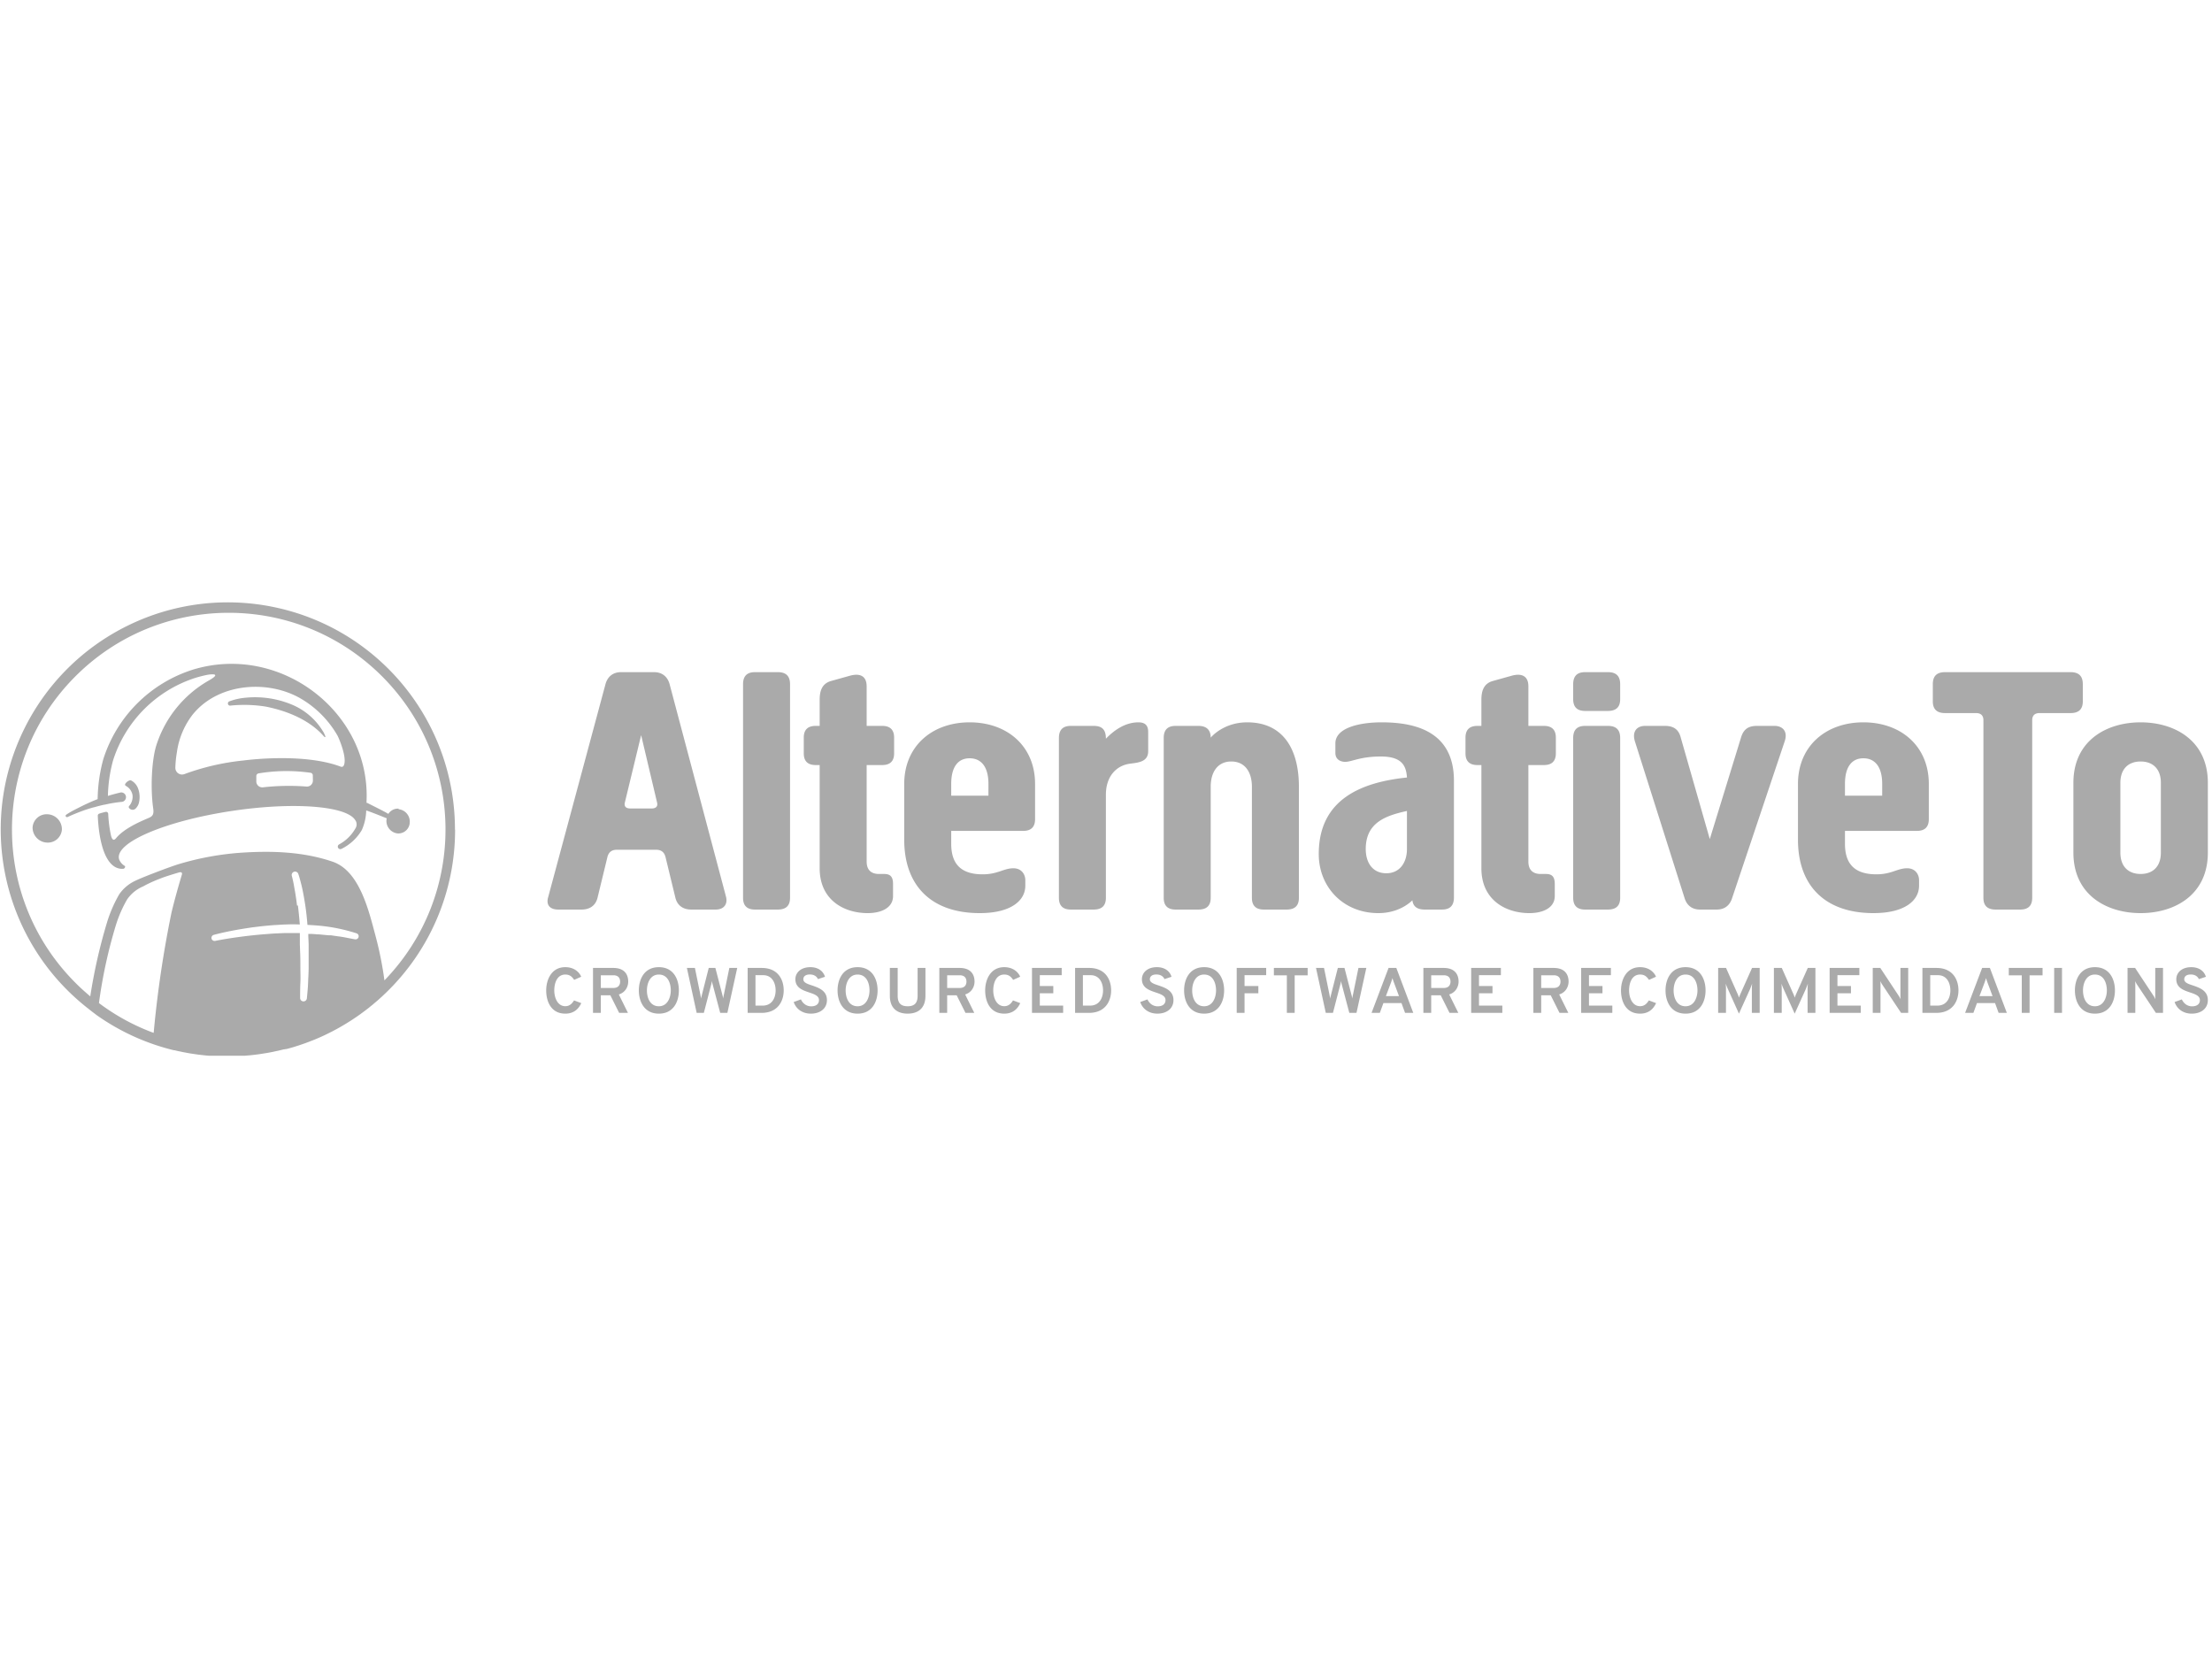 <svg viewBox="0 0 509 105" width="140">
    <g fill="#aaa" fill-rule="evenodd">
        <g fill-rule="nonzero">
            <path d="M91.72 47.7a2.61 2.61 0 00-2.36 1.21c-.94-.59-3.49-1.83-4.48-2.34l-.36-.18a.23.23 0 00-.18 0v-.06a1.55 1.55 0 000-.22c1-20.58-19.83-36.57-40-30.38a31.64 31.64 0 00-20.57 20.59 36.54 36.54 0 00-1.3 9.19l-.76.3-.55.23c-1 .44-2 .91-3 1.42-1 .51-2 1-2.91 1.63a.31.31 0 00-.12.39.32.32 0 00.41.15c1-.46 2-.87 3-1.25s2.05-.72 3.09-1h.06c.5-.15 1-.28 1.51-.41l.78-.18h.09l.7-.15c1.05-.23 2.11-.37 3.17-.5h.12a1.09 1.09 0 10-.51-2.11c-1 .24-2 .5-2.91.81l.19-.06a33.6 33.6 0 011.19-8.19 29.25 29.25 0 0119-19 30.317 30.317 0 012.43-.63c.79-.17 3.95-.62.5 1.31a26.34 26.34 0 00-12 14.94c-1 3.23-1.39 9.6-.69 14.49.22 1.53-.3 1.83-1.25 2.23-2 .85-5.5 2.39-7.3 4.57-.7.84-1 0-1.17-.6a30.69 30.69 0 01-.64-5 .49.49 0 00-.61-.45c-.49.12-1 .24-1.46.4a.49.49 0 00-.33.48c.28 6.43 1.91 12.41 5.81 12.22a.52.52 0 00.47-.63 3 3 0 01-1.35-1.5c-1.29-3.86 10.67-8.91 26-11.2 14.08-2.11 26.17-1.15 28.27 2.06.434.55.482 1.31.12 1.91a9.5 9.5 0 01-3.81 3.75.58.58 0 00-.18.82.57.57 0 00.74.2 11.1 11.1 0 004.7-4.36 11.87 11.87 0 001-4.48c1 .31 3.64 1.37 4.65 1.78H89a2.85 2.85 0 00-.08.51 2.9 2.9 0 002.62 3 2.63 2.63 0 002.75-2.53 2.88 2.88 0 00-2.57-3.05v-.13zM72 41.2a1.37 1.37 0 01-1.44 1.42 53.31 53.31 0 00-10.1.18 1.37 1.37 0 01-1.48-1.41v-1.18a.64.64 0 01.5-.62 39.21 39.21 0 0112-.14.6.6 0 01.5.61L72 41.2zm7.06-3.35a.52.52 0 01-.63.2c-8.72-3.31-22.33-1.44-22.33-1.44a55.42 55.42 0 00-13.66 3.14 1.54 1.54 0 01-2.09-1.48 25.26 25.26 0 01.36-3.57 18.16 18.16 0 013.77-8.83c.12-.14.24-.28.37-.41a.39.39 0 01.08-.1l.06-.07.15-.16.07-.07c5.93-6.2 16.36-6.91 23.68-2.87a23.26 23.26 0 018.78 8.72c.32.6 2.34 5.27 1.39 6.94z"/>
            <path d="M74.42 30.09a15.15 15.15 0 00-7.19-6.3 22 22 0 00-10.65-1.62 14 14 0 00-3.77.83.51.51 0 00.13 1 31.21 31.21 0 018.21.22c10 2 13.2 6.81 13.55 7 .1.05.22-.05.17-.15a10.45 10.45 0 00-.44-1M29.7 47.54a1 1 0 001.53.12 2.84 2.84 0 00.71-1.2 5.63 5.63 0 00-.21-3.51 3.4 3.4 0 00-1.47-1.69.54.54 0 00-.41-.07 1.93 1.93 0 00-1 .77.33.33 0 00.09.49 3 3 0 011.55 2.11 3.24 3.24 0 01-.79 2.55.33.33 0 000 .43M11 49a3.24 3.24 0 00-3.5 3 3.46 3.46 0 003.28 3.51 3.24 3.24 0 003.46-2.94A3.44 3.44 0 0011 49"/>
            <path d="M104.69 52.5c.002-24.442-16.938-45.62-40.783-50.988C40.06-3.856 15.68 8.022 5.209 30.107-5.262 52.192.972 78.585 20.22 93.65l1 .79c.34.26.69.51 1 .76a52.08 52.08 0 0017.81 8.1h.15l.89.21.27.05.84.18.33.06.82.15.32.06c.54.087 1.08.167 1.62.24l.32.05.61.07.62.07.58.06.67.06h8.25l.57-.05.73-.06.6-.07.7-.08.61-.08.67-.1.62-.1.65-.1.63-.12.64-.12.63-.14.62-.13.63-.15.61-.15.77-.11.58-.16.65-.18.57-.17.64-.21c.19-.05.377-.11.56-.18l.65-.22.54-.19.65-.24.52-.2.64-.25.5-.2.66-.28.49-.21.66-.3.47-.22.66-.32.45-.23.66-.33.44-.24c.23-.11.45-.23.66-.35l.43-.24.66-.38.4-.24.67-.4.38-.24.67-.42.36-.24.67-.45.34-.23.68-.48.31-.23.69-.51.28-.21.7-.54.25-.21.71-.57.21-.19.73-.61.17-.15.75-.68.11-.09.79-.75a52.09 52.09 0 0016.11-37.74M68.35 70c-.07-.58-.14-1.17-.23-1.75-.09-.58-.17-1.16-.28-1.73-.11-.57-.2-1.15-.31-1.72-.11-.57-.25-1.15-.39-1.67a.78.78 0 011.48-.47c.22.62.37 1.18.53 1.78.16.6.3 1.17.43 1.76.25 1.19.45 2.37.64 3.56.24 1.56.4 3.13.53 4.69 1 .05 2.07.12 3.1.22a40 40 0 018.22 1.73.71.71 0 01-.34 1.37h-.05c-1.34-.23-2.64-.55-4-.7l-1-.15-.5-.07h-.5l-2-.19c-.34-.05-.68 0-1-.07l-1-.06h-.74v.51l.08 1.79v5.4c0 1.2-.09 2.39-.13 3.58-.04 1.19-.17 2.39-.28 3.58a.78.78 0 01-1.55-.07c0-1.18 0-2.36.06-3.54.06-1.18 0-2.37 0-3.55 0-1.18 0-2.36-.06-3.53L69 78.93V77v-.67h-3.34c-.68 0-1.36.06-2 .08-.64.02-1.36.07-2 .13-1.36.09-2.72.22-4.07.37-2.71.31-5.43.7-8.08 1.22a.72.72 0 01-.84-.56.72.72 0 01.51-.82c1.37-.37 2.71-.66 4.08-.93s2.73-.49 4.11-.7c.68-.11 1.38-.18 2.07-.27.69-.09 1.38-.16 2.07-.22s1.38-.13 2.08-.16c.7-.03 1.39-.1 2.09-.11 1.1-.05 2.2-.06 3.31 0-.12-1.47-.26-2.93-.44-4.38m-26.7-7.09c-.5 1.66-1.67 5.66-2.4 8.79a251.51 251.51 0 00-4.09 27.62 49.27 49.27 0 01-12.59-6.86 112.65 112.65 0 013.85-17.78 29 29 0 012.62-6.05 8.49 8.49 0 013.52-2.94l.26-.12.43-.24.55-.28c.38-.18.75-.36 1.12-.52l.57-.25.56-.23 1.14-.44c1-.37 2.7-.89 3.76-1.2.55-.16.84 0 .7.5m44.54 14c-1.56-5.81-3.67-14.91-9.9-17-6.64-2.26-13.78-2.51-20.68-2.07a65.42 65.42 0 00-14.49 2.59c-2.09.61-8.79 3.18-10.12 3.86a9.13 9.13 0 00-3.77 3.15 31.08 31.08 0 00-2.81 6.48 124 124 0 00-3.85 17c-1.17-1-2.31-2-3.4-3.11-19.41-19.404-19.498-50.844-.196-70.356C36.476-2.078 67.915-2.33 87.528 16.87c19.612 19.2 20.029 50.637.932 70.35a80.89 80.89 0 00-2.07-10.32"/>
        </g>
        <path d="M130.08 94.873c-3.27 0-4.395-2.792-4.395-5.347 0-2.379 1.155-5.348 4.395-5.348 1.995 0 3.21 1.108 3.66 2.201l-1.62.724c-.525-.783-1.05-1.226-2.04-1.226-1.935 0-2.535 2.024-2.535 3.649 0 1.713.765 3.633 2.535 3.633.945 0 1.53-.546 2.01-1.33l1.665.621c-.645 1.433-1.8 2.423-3.675 2.423zm6.377-.177v-10.34h4.65c2.61 0 3.45 1.521 3.45 3.146 0 1.182-.675 2.511-2.16 2.954l2.1 4.24h-2.025l-2.025-4.048h-2.19v4.048h-1.8zm1.8-5.732h2.88c1.17 0 1.56-.709 1.56-1.462 0-.694-.33-1.462-1.56-1.462h-2.88v2.924zm13.352 5.909c-3.375 0-4.605-2.792-4.605-5.347 0-2.556 1.23-5.348 4.605-5.348 3.39 0 4.605 2.792 4.605 5.348 0 2.555-1.215 5.347-4.605 5.347zm0-1.699c2.025 0 2.745-2.068 2.745-3.648 0-1.7-.705-3.649-2.745-3.649s-2.745 2.053-2.745 3.649c0 1.683.705 3.648 2.745 3.648zm8.702 1.522l-2.25-10.34h1.845l1.245 6.085c.09.473.15.754.18.99.03-.236.09-.517.21-.99l1.545-6.085h1.53l1.575 6.07c.135.473.18.754.21.99a9.48 9.48 0 01.18-.975l1.245-6.085h1.815l-2.265 10.34h-1.65L164.03 88.3a5.635 5.635 0 01-.21-.96 6.59 6.59 0 01-.195.945l-1.665 6.41h-1.65zm11.732-10.34h3.24c3.675 0 5.055 2.6 5.055 5.17 0 2.363-1.26 5.17-5.115 5.17h-3.18v-10.34zm3.435 8.67c2.235 0 3-1.876 3-3.5 0-1.743-.84-3.501-2.835-3.501h-1.8v7.001h1.635zm11.117 1.847c-1.935 0-3.39-1.034-3.96-2.674l1.665-.605c.435.945 1.275 1.595 2.355 1.595s1.8-.488 1.8-1.433c0-.99-1.065-1.359-2.25-1.758-1.5-.502-3.18-1.078-3.18-3.043 0-1.506 1.245-2.777 3.45-2.777 1.83 0 2.985.946 3.36 2.216l-1.62.532c-.27-.606-.87-1.064-1.86-1.064-.945 0-1.5.4-1.5 1.108 0 .753.915 1.064 2.01 1.418 1.53.532 3.42 1.182 3.42 3.368 0 1.994-1.62 3.117-3.69 3.117zm10.742 0c-3.375 0-4.605-2.792-4.605-5.347 0-2.556 1.23-5.348 4.605-5.348 3.39 0 4.605 2.792 4.605 5.348 0 2.555-1.215 5.347-4.605 5.347zm0-1.699c2.025 0 2.745-2.068 2.745-3.648 0-1.7-.705-3.649-2.745-3.649s-2.745 2.053-2.745 3.649c0 1.683.705 3.648 2.745 3.648zm11.522 1.699c-2.16 0-4.095-1.02-4.095-4.121v-6.396h1.8v6.396c0 1.89.93 2.422 2.295 2.422 1.35 0 2.295-.532 2.295-2.422v-6.396h1.8v6.396c0 3.057-1.875 4.12-4.095 4.12zm7.292-.177v-10.34h4.65c2.61 0 3.45 1.521 3.45 3.146 0 1.182-.675 2.511-2.16 2.954l2.1 4.24h-2.025l-2.025-4.048h-2.19v4.048h-1.8zm1.8-5.732h2.88c1.17 0 1.56-.709 1.56-1.462 0-.694-.33-1.462-1.56-1.462h-2.88v2.924zm13.142 5.909c-3.27 0-4.395-2.792-4.395-5.347 0-2.379 1.155-5.348 4.395-5.348 1.995 0 3.21 1.108 3.66 2.201l-1.62.724c-.525-.783-1.05-1.226-2.04-1.226-1.935 0-2.535 2.024-2.535 3.649 0 1.713.765 3.633 2.535 3.633.945 0 1.53-.546 2.01-1.33l1.665.621c-.645 1.433-1.8 2.423-3.675 2.423zm6.377-.177v-10.34h6.84v1.669h-5.04v2.496h3.105v1.67h-3.105v2.835h5.37v1.67h-7.17zm9.917-10.34h3.24c3.675 0 5.055 2.6 5.055 5.17 0 2.363-1.26 5.17-5.115 5.17h-3.18v-10.34zm3.435 8.67c2.235 0 3-1.876 3-3.5 0-1.743-.84-3.501-2.835-3.501h-1.8v7.001h1.635zm15.514 1.847c-1.935 0-3.39-1.034-3.96-2.674l1.665-.605c.435.945 1.275 1.595 2.355 1.595s1.8-.488 1.8-1.433c0-.99-1.065-1.359-2.25-1.758-1.5-.502-3.18-1.078-3.18-3.043 0-1.506 1.245-2.777 3.45-2.777 1.83 0 2.985.946 3.36 2.216l-1.62.532c-.27-.606-.87-1.064-1.86-1.064-.945 0-1.5.4-1.5 1.108 0 .753.915 1.064 2.01 1.418 1.53.532 3.42 1.182 3.42 3.368 0 1.994-1.62 3.117-3.69 3.117zm10.742 0c-3.375 0-4.605-2.792-4.605-5.347 0-2.556 1.23-5.348 4.605-5.348 3.39 0 4.605 2.792 4.605 5.348 0 2.555-1.215 5.347-4.605 5.347zm0-1.699c2.025 0 2.745-2.068 2.745-3.648 0-1.7-.705-3.649-2.745-3.649s-2.745 2.053-2.745 3.649c0 1.683.705 3.648 2.745 3.648zm7.502 1.522v-10.34h6.78v1.669h-4.98v2.496h3.18v1.67h-3.18v4.505h-1.8zm13.337-8.642v8.642h-1.8v-8.642h-2.985v-1.698h7.77v1.698h-2.985zm7.157 8.642l-2.25-10.34h1.845l1.245 6.085c.09.473.15.754.18.99.03-.236.09-.517.21-.99l1.545-6.085h1.53l1.575 6.07c.135.473.18.754.21.99a9.48 9.48 0 01.18-.975l1.245-6.085h1.815l-2.265 10.34h-1.65l-1.695-6.396a5.635 5.635 0 01-.21-.96 6.59 6.59 0 01-.195.945l-1.665 6.41h-1.65zm18.242 0l-.825-2.26h-4.155l-.825 2.26h-1.905l3.915-10.34h1.785l3.9 10.34h-1.89zm-1.395-3.856l-1.155-3.102a8.588 8.588 0 01-.345-1.049c-.09.31-.24.754-.345 1.05l-1.17 3.101h3.015zm5.612 3.856v-10.34h4.65c2.61 0 3.45 1.521 3.45 3.146 0 1.182-.675 2.511-2.16 2.954l2.1 4.24h-2.025l-2.025-4.048h-2.19v4.048h-1.8zm1.8-5.732h2.88c1.17 0 1.56-.709 1.56-1.462 0-.694-.33-1.462-1.56-1.462h-2.88v2.924zm9.197 5.732v-10.34h6.84v1.669h-5.04v2.496h3.105v1.67h-3.105v2.835h5.37v1.67h-7.17zm14.314 0v-10.34h4.65c2.61 0 3.45 1.521 3.45 3.146 0 1.182-.675 2.511-2.16 2.954l2.1 4.24h-2.025l-2.025-4.048h-2.19v4.048h-1.8zm1.8-5.732h2.88c1.17 0 1.56-.709 1.56-1.462 0-.694-.33-1.462-1.56-1.462h-2.88v2.924zm9.197 5.732v-10.34h6.84v1.669h-5.04v2.496h3.105v1.67h-3.105v2.835h5.37v1.67h-7.17zm13.562.177c-3.27 0-4.395-2.792-4.395-5.347 0-2.379 1.155-5.348 4.395-5.348 1.995 0 3.21 1.108 3.66 2.201l-1.62.724c-.525-.783-1.05-1.226-2.04-1.226-1.935 0-2.535 2.024-2.535 3.649 0 1.713.765 3.633 2.535 3.633.945 0 1.53-.546 2.01-1.33l1.665.621c-.645 1.433-1.8 2.423-3.675 2.423zm10.457 0c-3.375 0-4.605-2.792-4.605-5.347 0-2.556 1.23-5.348 4.605-5.348 3.39 0 4.605 2.792 4.605 5.348 0 2.555-1.215 5.347-4.605 5.347zm0-1.699c2.025 0 2.745-2.068 2.745-3.648 0-1.7-.705-3.649-2.745-3.649s-2.745 2.053-2.745 3.649c0 1.683.705 3.648 2.745 3.648zm17.057 1.522h-1.8V89.2c0-.37.03-.96.06-1.241-.135.399-.33.9-.48 1.27l-2.55 5.643-2.55-5.672c-.165-.355-.36-.842-.495-1.241.03.28.06.871.06 1.24v5.496h-1.8v-10.34h1.815l2.7 6.07c.105.252.21.532.285.769.075-.237.18-.517.285-.768l2.715-6.071h1.755v10.34zm12.827 0h-1.8V89.2c0-.37.03-.96.06-1.241-.135.399-.33.9-.48 1.27l-2.55 5.643-2.55-5.672c-.165-.355-.36-.842-.495-1.241.03.28.06.871.06 1.24v5.496h-1.8v-10.34h1.815l2.7 6.07c.105.252.21.532.285.769.075-.237.18-.517.285-.768l2.715-6.071h1.755v10.34zm3.272 0v-10.34h6.84v1.669h-5.04v2.496h3.105v1.67h-3.105v2.835h5.37v1.67h-7.17zm18.077 0h-1.635l-4.35-6.53a8.91 8.91 0 01-.435-.768c.03.237.045.532.045.769v6.529h-1.785v-10.34h1.74l4.245 6.425c.15.222.3.517.435.783a7.47 7.47 0 01-.045-.783v-6.425h1.785v10.34zm3.272-10.34h3.24c3.675 0 5.055 2.6 5.055 5.17 0 2.363-1.26 5.17-5.115 5.17h-3.18v-10.34zm3.435 8.67c2.235 0 3-1.876 3-3.5 0-1.743-.84-3.501-2.835-3.501h-1.8v7.001h1.635zm14.102 1.67l-.825-2.26h-4.155l-.825 2.26h-1.905l3.915-10.34h1.785l3.9 10.34h-1.89zm-1.395-3.856l-1.155-3.102a8.588 8.588 0 01-.345-1.049c-.09.31-.24.754-.345 1.05l-1.17 3.101h3.015zm8.522-4.786v8.642h-1.8v-8.642h-2.985v-1.698h7.77v1.698h-2.985zm5.657 8.642v-10.34h1.8v10.34h-1.8zm9.377.177c-3.375 0-4.605-2.792-4.605-5.347 0-2.556 1.23-5.348 4.605-5.348 3.39 0 4.605 2.792 4.605 5.348 0 2.555-1.215 5.347-4.605 5.347zm0-1.699c2.025 0 2.745-2.068 2.745-3.648 0-1.7-.705-3.649-2.745-3.649s-2.745 2.053-2.745 3.649c0 1.683.705 3.648 2.745 3.648zm15.662 1.522h-1.635l-4.35-6.53a8.91 8.91 0 01-.435-.768c.03.237.045.532.045.769v6.529h-1.785v-10.34h1.74l4.245 6.425c.15.222.3.517.435.783a7.47 7.47 0 01-.045-.783v-6.425h1.785v10.34zm6.632.177c-1.935 0-3.39-1.034-3.96-2.674l1.665-.605c.435.945 1.275 1.595 2.355 1.595s1.8-.488 1.8-1.433c0-.99-1.065-1.359-2.25-1.758-1.5-.502-3.18-1.078-3.18-3.043 0-1.506 1.245-2.777 3.45-2.777 1.83 0 2.985.946 3.36 2.216l-1.62.532c-.27-.606-.87-1.064-1.86-1.064-.945 0-1.5.4-1.5 1.108 0 .753.915 1.064 2.01 1.418 1.53.532 3.42 1.182 3.42 3.368 0 1.994-1.62 3.117-3.69 3.117zM150.988 57.162h-9.066c-1.247 0-1.912.656-2.162 1.72l-2.246 9.256c-.415 1.801-1.746 2.784-3.66 2.784h-5.405c-1.83 0-2.828-.983-2.329-2.784l13.224-49.143c.5-1.72 1.747-2.703 3.577-2.703h7.568c1.83 0 3.077.983 3.576 2.703l12.975 48.897c.5 1.802-.499 3.03-2.329 3.03h-5.655c-1.913 0-3.244-.983-3.66-2.784l-2.245-9.256c-.25-1.064-.915-1.72-2.163-1.72zm-5.95-9.5h4.906c.915 0 1.497-.41 1.248-1.393l-3.66-15.48-3.742 15.48c-.25.983.332 1.392 1.247 1.392zm36.757-28.586V68.22c0 1.802-.915 2.703-2.827 2.703h-5.24c-1.83 0-2.745-.9-2.745-2.703V19.076c0-1.883.915-2.784 2.745-2.784h5.24c1.912 0 2.827.9 2.827 2.784zm6.817 42.345V37.67h-.915c-1.83 0-2.744-.901-2.744-2.703v-3.604c0-1.802.914-2.703 2.744-2.703h.915V22.68c0-1.72.333-3.685 2.578-4.34l4.408-1.23c2.412-.655 3.826.165 3.826 2.458v9.091h3.577c1.83 0 2.744.901 2.744 2.703v3.604c0 1.802-.915 2.703-2.744 2.703h-3.577v22.196c0 2.13 1.248 2.867 2.828 2.867h1.164c1.248 0 2.08.41 2.08 2.293v2.785c0 2.785-2.828 3.931-5.822 3.931-5.49 0-11.062-3.03-11.062-10.32zm49.567-19.411v8.108c0 1.802-.915 2.703-2.745 2.703h-16.551v2.949c0 4.587 2.162 7.044 7.236 7.044 3.493 0 4.824-1.393 7.07-1.393 1.995 0 2.744 1.557 2.744 2.703v1.31c0 3.44-3.327 6.307-10.48 6.307-11.394 0-17.382-6.552-17.382-16.872v-12.86c0-8.681 6.404-14.169 15.054-14.169s15.054 5.488 15.054 14.17zm-10.73 2.703V42.01c0-3.932-1.663-5.897-4.324-5.897-2.662 0-4.242 1.965-4.242 5.897v2.703h8.567zm27.028-.246v23.752c0 1.802-.915 2.703-2.828 2.703h-5.24c-1.83 0-2.744-.9-2.744-2.703V31.444c0-1.884.914-2.785 2.744-2.785h5.24c1.996 0 2.828.901 2.828 2.949 1.663-1.72 4.241-3.768 7.485-3.768 1.996 0 2.246 1.229 2.246 2.294v4.34c0 2.376-2.08 2.622-4.076 2.867-3.41.41-5.655 3.113-5.655 7.126zm33.597 23.752V42.665c0-3.358-1.58-5.815-4.74-5.815s-4.741 2.457-4.741 5.815V68.22c0 1.802-.915 2.703-2.828 2.703h-5.24c-1.83 0-2.744-.9-2.744-2.703V31.444c0-1.884.915-2.785 2.744-2.785h5.24c1.83 0 2.828.901 2.828 2.703 0 0 2.828-3.522 8.4-3.522 8.068 0 11.894 5.897 11.894 14.825V68.22c0 1.802-.915 2.703-2.828 2.703h-5.24c-1.83 0-2.745-.9-2.745-2.703zm29.69-32.516c-4.825 0-6.655 1.229-8.235 1.229-.998 0-2.245-.492-2.245-2.048v-2.211c0-3.522 5.406-4.833 10.645-4.833 7.236 0 16.635 1.802 16.635 13.433v26.865c0 1.883-.915 2.784-2.745 2.784h-3.992c-1.747 0-2.662-.737-2.828-2.13-.25.246-2.911 2.95-7.818 2.95-8.068 0-13.723-5.98-13.723-13.597 0-12.777 10.063-16.545 20.293-17.61-.166-2.866-1.33-4.832-5.988-4.832zm-3.494 21.295c0 3.03 1.497 5.57 4.74 5.57 3.078 0 4.741-2.457 4.741-5.57v-8.763c-4.824 1.064-9.481 2.62-9.481 8.763zm26.611 4.423V37.67h-.915c-1.83 0-2.744-.901-2.744-2.703v-3.604c0-1.802.915-2.703 2.744-2.703h.915V22.68c0-1.72.333-3.685 2.579-4.34l4.408-1.23c2.412-.655 3.825.165 3.825 2.458v9.091h3.577c1.83 0 2.744.901 2.744 2.703v3.604c0 1.802-.914 2.703-2.744 2.703h-3.577v22.196c0 2.13 1.248 2.867 2.828 2.867h1.165c1.247 0 2.079.41 2.079 2.293v2.785c0 2.785-2.828 3.931-5.822 3.931-5.49 0-11.062-3.03-11.062-10.32zm31.935-29.977V68.22c0 1.802-.915 2.703-2.828 2.703h-5.24c-1.83 0-2.745-.9-2.745-2.703V31.444c0-1.884.915-2.785 2.745-2.785h5.24c1.913 0 2.828.901 2.828 2.785zm0-12.368v3.44c0 1.802-.915 2.703-2.828 2.703h-5.24c-1.83 0-2.745-.9-2.745-2.703v-3.44c0-1.883.915-2.784 2.745-2.784h5.24c1.913 0 2.828.9 2.828 2.784zm31.435 9.583h4.075c1.83 0 3.16 1.229 2.329 3.604l-12.06 35.956c-.416 1.393-1.414 2.703-3.576 2.703h-3.826c-2.162 0-3.16-1.31-3.576-2.703l-11.395-35.956c-.748-2.375.5-3.604 2.329-3.604h4.574c2.246 0 3.244 1.065 3.66 2.785l6.654 23.261 7.152-23.26c.5-1.72 1.414-2.786 3.66-2.786zm39.586 13.35v8.11c0 1.801-.915 2.702-2.745 2.702h-16.55v2.949c0 4.587 2.162 7.044 7.235 7.044 3.493 0 4.824-1.393 7.07-1.393 1.996 0 2.744 1.557 2.744 2.703v1.31c0 3.44-3.327 6.307-10.48 6.307-11.394 0-17.382-6.552-17.382-16.872v-12.86c0-8.681 6.404-14.169 15.054-14.169s15.054 5.488 15.054 14.17zm-10.73 2.704V42.01c0-3.932-1.663-5.897-4.324-5.897-2.662 0-4.242 1.965-4.242 5.897v2.703h8.567zm43.338-28.421c1.913 0 2.828.9 2.828 2.784v3.932c0 1.802-.915 2.703-2.828 2.703h-7.153c-1.08 0-1.663.573-1.663 1.638v40.87c0 1.802-.915 2.703-2.745 2.703h-5.655c-1.913 0-2.828-.9-2.828-2.703V27.35c0-1.065-.582-1.638-1.664-1.638h-7.152c-1.913 0-2.828-.901-2.828-2.703v-3.932c0-1.883.915-2.784 2.828-2.784h28.86zm.662 41.526V41.764c0-9.747 7.652-13.924 15.47-13.924 7.818 0 15.47 4.177 15.47 13.924v16.054c0 9.746-7.652 13.923-15.47 13.923-7.818 0-15.47-4.177-15.47-13.923zm10.812-16.054v16.054c0 3.194 1.83 4.914 4.658 4.914 2.828 0 4.657-1.72 4.657-4.914V41.764c0-3.194-1.83-4.914-4.657-4.914-2.828 0-4.658 1.72-4.658 4.914z"/>
    </g>
</svg>
